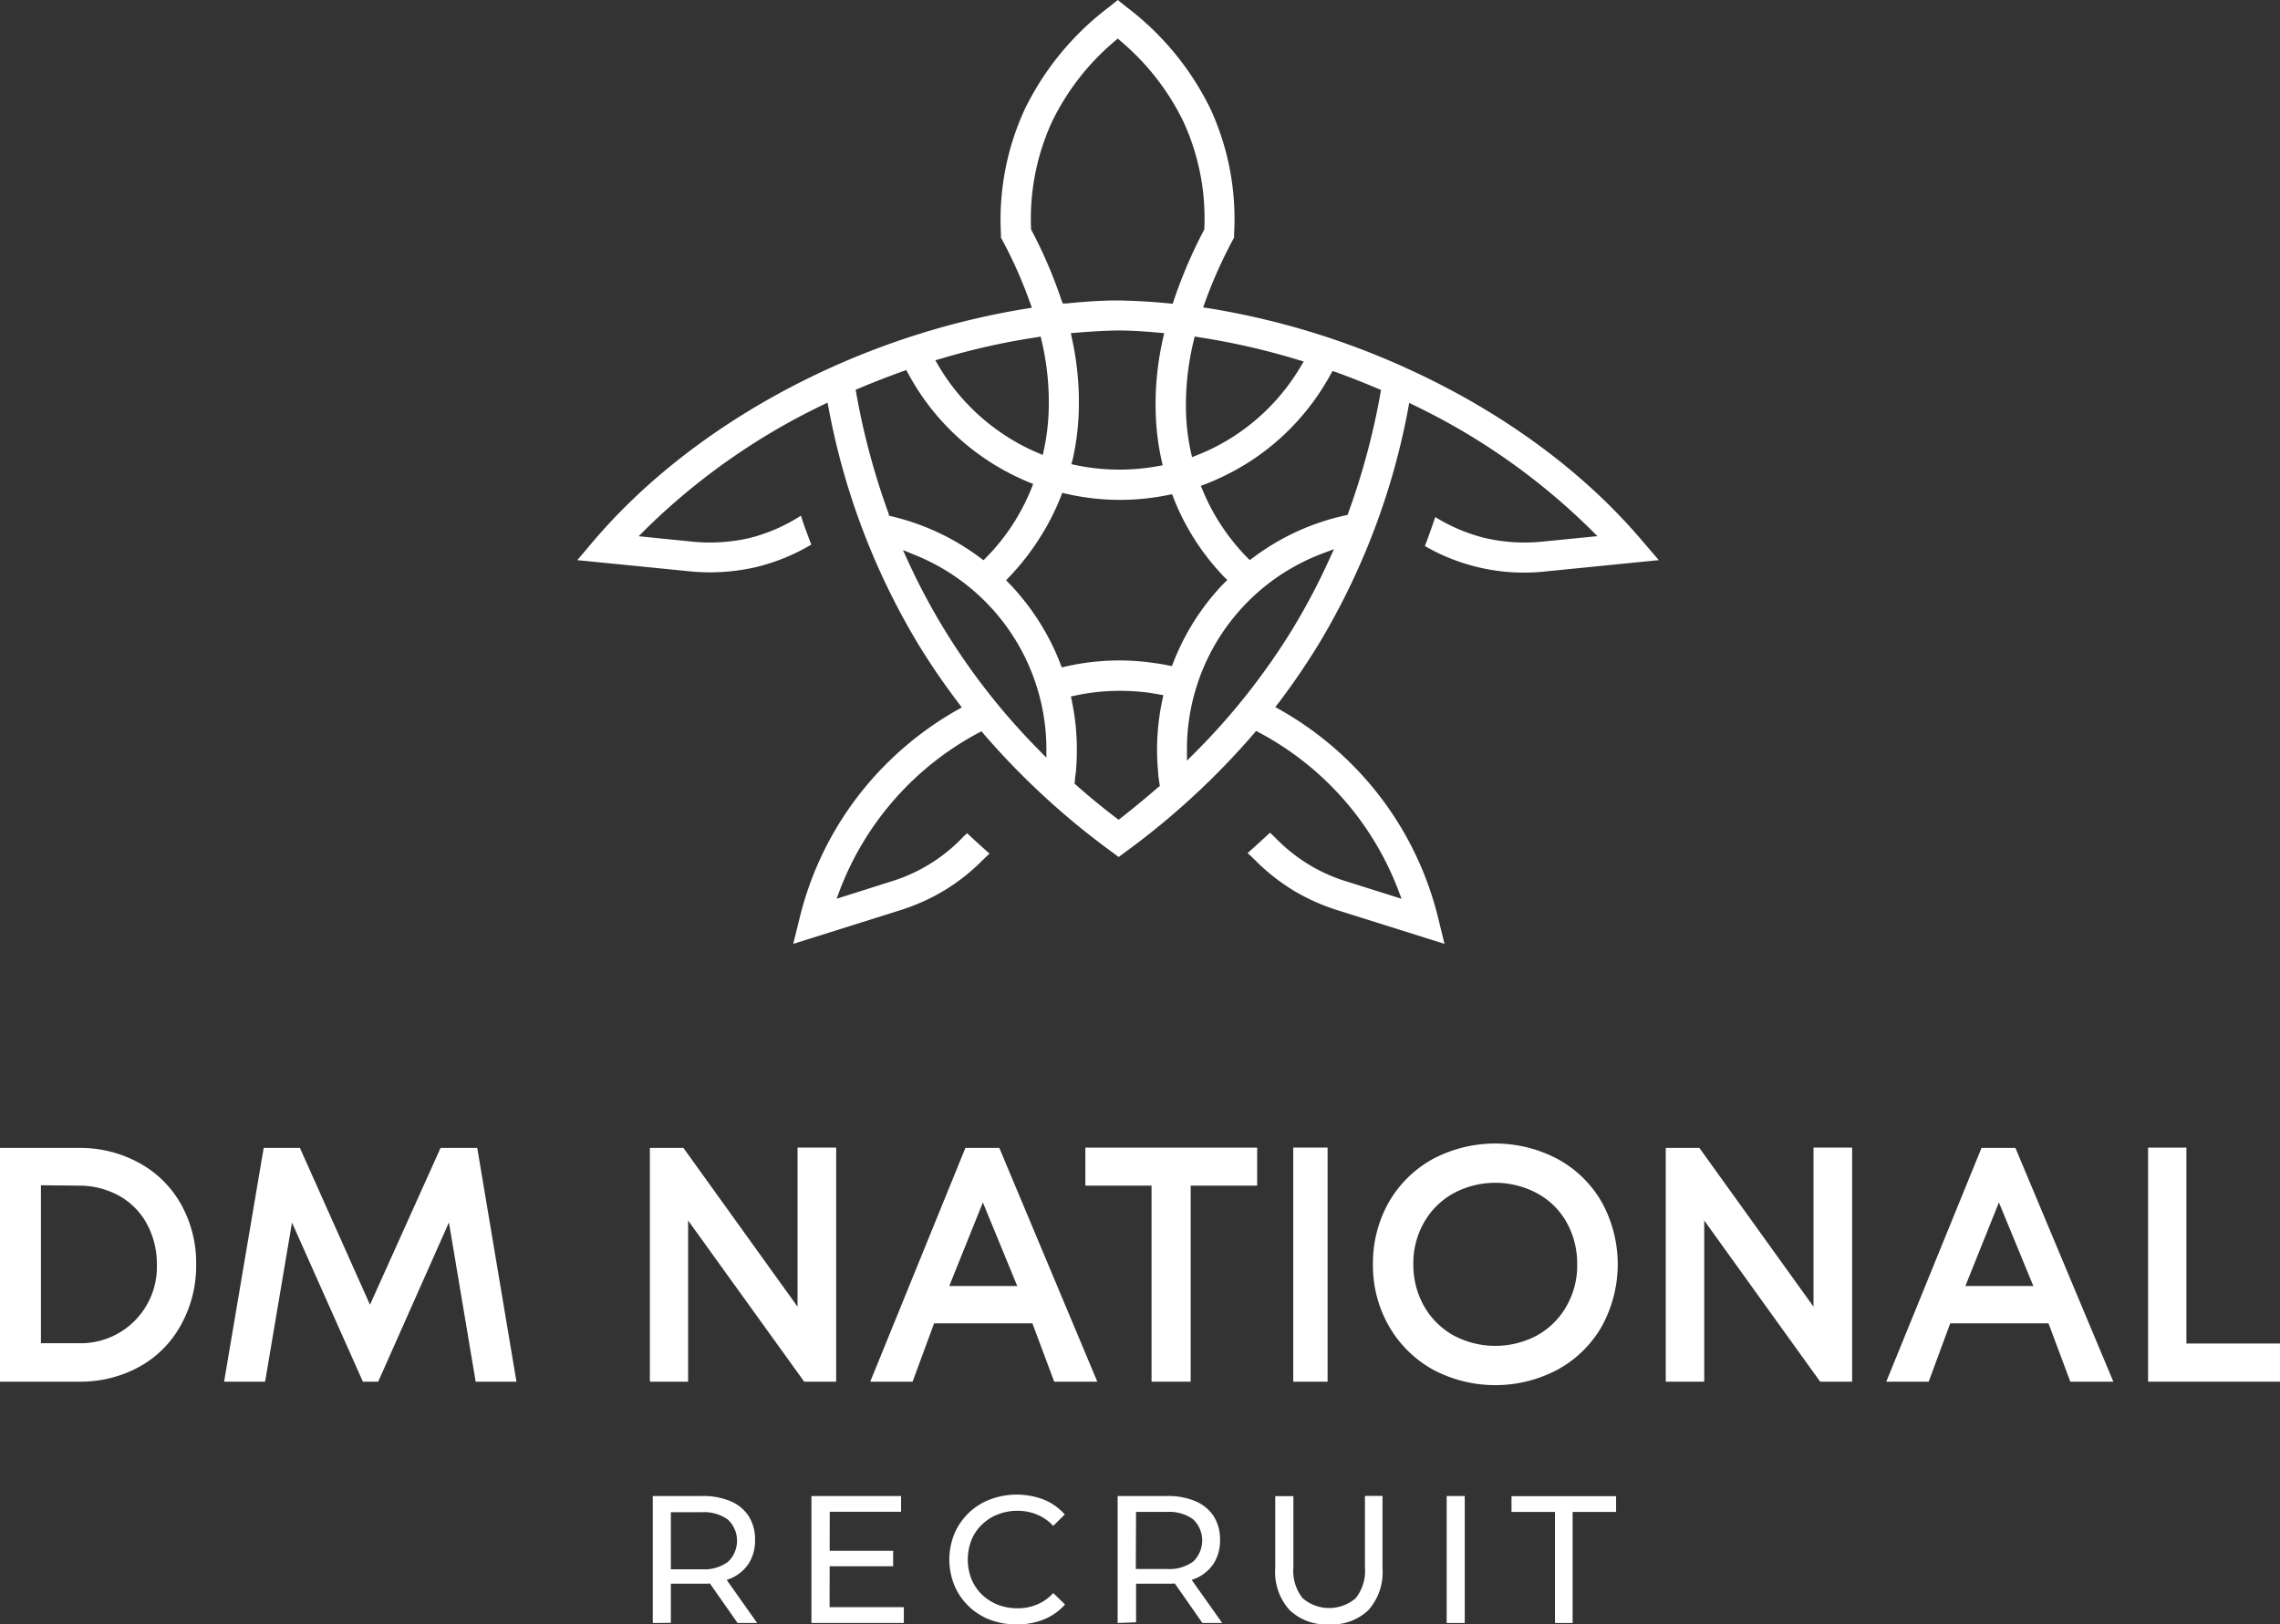 <svg xmlns="http://www.w3.org/2000/svg" viewBox="0 0 305.23 217.5"><rect x="0" y="0" width="305.23" height="217.5" fill="#333333" stroke="none"/><defs><style>.cls-1,.cls-2{fill:#fff;}.cls-2{fill-rule:evenodd;}</style></defs><title>logoРесурс 7</title><g id="Слой_2" data-name="Слой 2"><g id="DM_White" data-name="DM White"><path class="cls-1" d="M18.66,183a16.35,16.35,0,0,1-8,2H0v-31.3H10.61a16.33,16.33,0,0,1,8,2,14.2,14.2,0,0,1,5.65,5.59,16.11,16.11,0,0,1,2,8.05,16.3,16.3,0,0,1-2,8A14.07,14.07,0,0,1,18.66,183ZM15.93,160.1a11.11,11.11,0,0,0-5.45-1.35l-5-.05v21.15l5,0A10.21,10.21,0,0,0,21,169.31a11.24,11.24,0,0,0-1.35-5.46A9.46,9.46,0,0,0,15.93,160.1Z"/><path class="cls-1" d="M60.1,163.68,50.63,185H48.58L39.09,163.7,35.49,185H30l5.3-31.3h4.85l9.38,21,9.45-21h4.91L69.14,185H63.68Z"/><path class="cls-1" d="M92.12,163.42V185H87v-31.3h4.49l15.28,21.26V153.66h5.17V185h-4.28Z"/><path class="cls-1" d="M138.21,177.19H125.05L122.17,185H116.5l12.74-31.3h4.54L146.9,185h-5.77Zm-11.13-5h9.1L131.58,161Z"/><path class="cls-1" d="M159.4,185h-5.24V158.75H145.3v-5.09h23v5.09H159.4Z"/><path class="cls-1" d="M173.13,153.66h4.6V185h-4.6Z"/><path class="cls-1" d="M208.57,183.36a17.77,17.77,0,0,1-16.78,0,15.43,15.43,0,0,1-5.87-5.83,16.35,16.35,0,0,1-2.12-8.25,16.59,16.59,0,0,1,2.09-8.25,15.3,15.3,0,0,1,5.9-5.83,17.85,17.85,0,0,1,16.76,0,15.14,15.14,0,0,1,5.91,5.81,17.26,17.26,0,0,1,0,16.54A15.16,15.16,0,0,1,208.57,183.36Zm-2.75-23.56a11.84,11.84,0,0,0-11.28,0,10.17,10.17,0,0,0-3.91,3.9,10.89,10.89,0,0,0-1.42,5.59,11.12,11.12,0,0,0,1.42,5.57,10.29,10.29,0,0,0,3.91,3.92,11.87,11.87,0,0,0,11.28,0,10.25,10.25,0,0,0,3.91-3.93,10.86,10.86,0,0,0,1.41-5.59,11.24,11.24,0,0,0-1.41-5.59A9.9,9.9,0,0,0,205.82,159.8Z"/><path class="cls-1" d="M228.15,163.42V185H223v-31.3h4.5l15.28,21.26V153.66h5.17V185h-4.28Z"/><path class="cls-1" d="M274.24,177.19H261.08L258.2,185h-5.68l12.75-31.3h4.54L282.92,185h-5.76Zm-11.13-5h9.1L267.6,161Z"/><path class="cls-1" d="M287.57,153.66h5.13v26.23h12.53V185H287.57Z"/><path class="cls-2" d="M165.21,31.81l0-.47a35.24,35.24,0,0,0-3.19-16.82A38,38,0,0,0,150.89,1l-1.25-1-1.25,1a38,38,0,0,0-11.16,13.54A35.24,35.24,0,0,0,134,31.34l0,.47.21.39a60.72,60.72,0,0,1,3.66,8.25l.27.75-.79.13a104,104,0,0,0-26.49,8.06c-11.67,5.33-22.74,13-31.12,22.71L77.28,75l14.88,1.48a27.35,27.35,0,0,0,9.11-.56,27,27,0,0,0,7.34-3c-.48-1.29-1-2.58-1.38-3.88a23.14,23.14,0,0,1-6.89,3,23.67,23.67,0,0,1-7.78.47L85.5,71.8l1-1A88.27,88.27,0,0,1,110,54.29l.78-.38.17.85A94.92,94.92,0,0,0,123,86.37a93.59,93.59,0,0,0,5.3,7.74l.46.61-.66.37a44.36,44.36,0,0,0-12.29,10.32,43.81,43.81,0,0,0-8.76,17.5l-.86,3.47,14.24-4.48a27.36,27.36,0,0,0,6-2.68,26.93,26.93,0,0,0,5.14-4.07c.27-.26.54-.53.82-.78l.08-.08q-1.52-1.33-3-2.73c-.26.24-.52.48-.76.74a22.25,22.25,0,0,1-9.5,5.75L112,120.34l.48-1.29a40,40,0,0,1,18.43-20.88l.48-.26.34.41a102.45,102.45,0,0,0,16.83,15.54l1.2.89,1.2-.89a102,102,0,0,0,16.85-15.58l.35-.41.47.25a40,40,0,0,1,18.51,20.93l.49,1.29-7.27-2.29a22.25,22.25,0,0,1-9.5-5.75q-.42-.42-.84-.81c-1,.93-2,1.84-3,2.74l.17.14c.27.25.55.52.81.78a27.24,27.24,0,0,0,5.14,4.07,27.57,27.57,0,0,0,6,2.68l14.24,4.48-.85-3.47a43.83,43.83,0,0,0-8.77-17.5,44.45,44.45,0,0,0-12.36-10.36l-.67-.38.47-.6q2.82-3.72,5.26-7.7A94.79,94.79,0,0,0,188.5,54.8l.16-.86.78.39a87.88,87.88,0,0,1,23.41,16.46l1,1-7.29.72a23.45,23.45,0,0,1-7.79-.48,23.18,23.18,0,0,1-6.63-2.8c-.44,1.3-.89,2.6-1.39,3.88a26.51,26.51,0,0,0,16.18,3.4L222.07,75l-2.52-2.94c-8.38-9.76-19.45-17.38-31.12-22.7a103.86,103.86,0,0,0-26.57-8.08l-.79-.12.27-.76A63,63,0,0,1,165,32.2ZM142.1,40.18a63,63,0,0,0-4-9.34l-.07-.13v-.16a31.11,31.11,0,0,1,2.84-14.32A32.85,32.85,0,0,1,149.2,5.54l.44-.38.43.38a32.88,32.88,0,0,1,8.33,10.69,31,31,0,0,1,2.83,14.32v.16l-.07.13a64.53,64.53,0,0,0-4,9.33l-.17.5-.53-.05q-3.37-.33-6.74-.39h-.08c-2.28,0-4.57.17-6.84.4l-.53,0ZM118.94,68.7a96,96,0,0,1-4.3-16l-.09-.52L115,52q2.86-1.21,5.79-2.26l.54-.19.27.5a32.23,32.23,0,0,0,10.82,11.73,32.77,32.77,0,0,0,5.28,2.77l.61.25-.24.62a28.5,28.5,0,0,1-2.46,4.75,27.86,27.86,0,0,1-3.54,4.43l-.4.41-.47-.34a31.9,31.9,0,0,0-11.82-5.53l-.35-.08Zm3.52,5.6a28.08,28.08,0,0,1,17.62,25.48l0,1.67-1.17-1.2a89,89,0,0,1-12.51-16,87.85,87.85,0,0,1-4.83-9.09l-.69-1.51ZM155,105.45q-2.37,2.05-4.84,4l-.41.31-.41-.31q-2.69-2.05-5.22-4.29l-.27-.23.05-.36c0-.44.1-.89.14-1.33.08-.94.12-1.88.12-2.83a31.75,31.75,0,0,0-.66-6.51l-.13-.65.65-.13c.54-.12,1.09-.22,1.63-.3a28,28,0,0,1,4.29-.32,28.57,28.57,0,0,1,3.92.26l1.21.2.67.12-.14.67a31.79,31.79,0,0,0-.7,6.66,29.83,29.83,0,0,0,.15,3c0,.5.1,1,.17,1.49l.05.35ZM177.91,75A87.59,87.59,0,0,1,173,84.28a89.62,89.62,0,0,1-12.95,16.42l-1.15,1.15,0-1.63A28,28,0,0,1,177.07,74.1l1.51-.57ZM161.4,64.81a33.4,33.4,0,0,0,5.9-3,32.28,32.28,0,0,0,10.81-11.64l.28-.5.54.19q2.76,1,5.46,2.15l.49.2-.09.53a96.57,96.57,0,0,1-4.26,15.85l-.12.34-.36.09a31.79,31.79,0,0,0-12.27,5.63l-.47.34-.41-.41a28.34,28.34,0,0,1-5.88-8.9l-.26-.63Zm-17.79-3.32a34.75,34.75,0,0,0,.78-5.74,39.53,39.53,0,0,0-.88-10.4l-.15-.74.75-.06c1.84-.16,3.7-.27,5.55-.3h0c1.81,0,3.63.13,5.44.29l.75.06-.16.74a39.53,39.53,0,0,0-.95,10.51,33.16,33.16,0,0,0,.76,5.78l.15.67-.68.12a28.61,28.61,0,0,1-10.89-.13l-.66-.14Zm15.79-1.07a29.4,29.4,0,0,1-.61-4.75,36.4,36.4,0,0,1,1-10l.14-.61.61.1a94.23,94.23,0,0,1,13.17,3l.82.24-.44.74a28.25,28.25,0,0,1-8.94,9.29,27.67,27.67,0,0,1-4.84,2.49l-.73.29ZM126.05,48a93.3,93.3,0,0,1,12.66-2.83l.61-.1.14.61a35.77,35.77,0,0,1,.91,9.84,29.83,29.83,0,0,1-.6,4.61l-.17.79-.74-.32a27.11,27.11,0,0,1-4.22-2.25,28.24,28.24,0,0,1-9-9.38l-.43-.73Zm37.79,30.11q-.74.77-1.41,1.56a32,32,0,0,0-5.34,9l-.21.52-.55-.11c-.64-.13-1.3-.24-2-.33a31.89,31.89,0,0,0-4.47-.32,33.2,33.2,0,0,0-4.88.37c-.76.12-1.52.26-2.27.43l-.57.13-.2-.53a32.16,32.16,0,0,0-5.24-8.92c-.5-.6-1-1.19-1.57-1.76l-.44-.46.44-.46A32.56,32.56,0,0,0,139,72.32,31.83,31.83,0,0,0,142,66.53l.21-.54.56.13a32.09,32.09,0,0,0,13.59.16l.55-.11.2.52a32.13,32.13,0,0,0,6.75,10.53l.44.45Z"/><path class="cls-1" d="M87.39,217.31v-17H94a9.29,9.29,0,0,1,3.81.7,5.36,5.36,0,0,1,2.42,2,5.77,5.77,0,0,1,.85,3.18,5.7,5.7,0,0,1-.85,3.16,5.4,5.4,0,0,1-2.42,2,9.46,9.46,0,0,1-3.81.7H88.72L89.81,211v6.29Zm2.42-6-1.09-1.19h5.22a5.35,5.35,0,0,0,3.52-1,3.89,3.89,0,0,0,0-5.64,5.41,5.41,0,0,0-3.52-1H88.72l1.09-1.22Zm8.93,6-4.32-6.17H97l4.36,6.17Z"/><path class="cls-1" d="M111.06,215.19H121v2.12H108.63v-17h12v2.11h-9.55Zm-.22-7.54h8.73v2.06h-8.73Z"/><path class="cls-1" d="M136.07,217.5a9.87,9.87,0,0,1-3.58-.64,8.39,8.39,0,0,1-4.72-4.58,9.17,9.17,0,0,1,0-6.93,8.45,8.45,0,0,1,4.74-4.57,10.15,10.15,0,0,1,7.2,0,7.44,7.44,0,0,1,2.83,2L141,204.31a6.2,6.2,0,0,0-2.18-1.52,6.79,6.79,0,0,0-2.59-.5,7,7,0,0,0-2.66.49,6.17,6.17,0,0,0-2.12,1.36,6.07,6.07,0,0,0-1.4,2.07,7.17,7.17,0,0,0,0,5.21,6.11,6.11,0,0,0,1.4,2.08,6.48,6.48,0,0,0,2.12,1.36,7.23,7.23,0,0,0,2.66.48,6.6,6.6,0,0,0,2.59-.5A6,6,0,0,0,141,213.3l1.58,1.53a7.58,7.58,0,0,1-2.83,2A9.55,9.55,0,0,1,136.07,217.5Z"/><path class="cls-1" d="M149.62,217.31v-17h6.62a9.29,9.29,0,0,1,3.81.7,5.44,5.44,0,0,1,2.43,2,5.85,5.85,0,0,1,.85,3.18,5.78,5.78,0,0,1-.85,3.16,5.48,5.48,0,0,1-2.43,2,9.46,9.46,0,0,1-3.81.7H151l1.09-1.12v6.29Zm2.43-6L151,210.08h5.21a5.38,5.38,0,0,0,3.53-1,3.91,3.91,0,0,0,0-5.64,5.44,5.44,0,0,0-3.53-1H151l1.09-1.22Zm8.92,6-4.31-6.17h2.59l4.37,6.17Z"/><path class="cls-1" d="M177.9,217.5a7.1,7.1,0,0,1-5.26-1.92,7.56,7.56,0,0,1-1.92-5.6v-9.65h2.43v9.55A5.82,5.82,0,0,0,174.4,214a5.44,5.44,0,0,0,7.08,0,5.87,5.87,0,0,0,1.25-4.15v-9.55h2.35V210a7.6,7.6,0,0,1-1.9,5.6A7.1,7.1,0,0,1,177.9,217.5Z"/><path class="cls-1" d="M193.67,217.31v-17h2.42v17Z"/><path class="cls-1" d="M208.17,217.31V202.44h-5.82v-2.11h14v2.11h-5.82v14.87Z"/></g></g></svg>